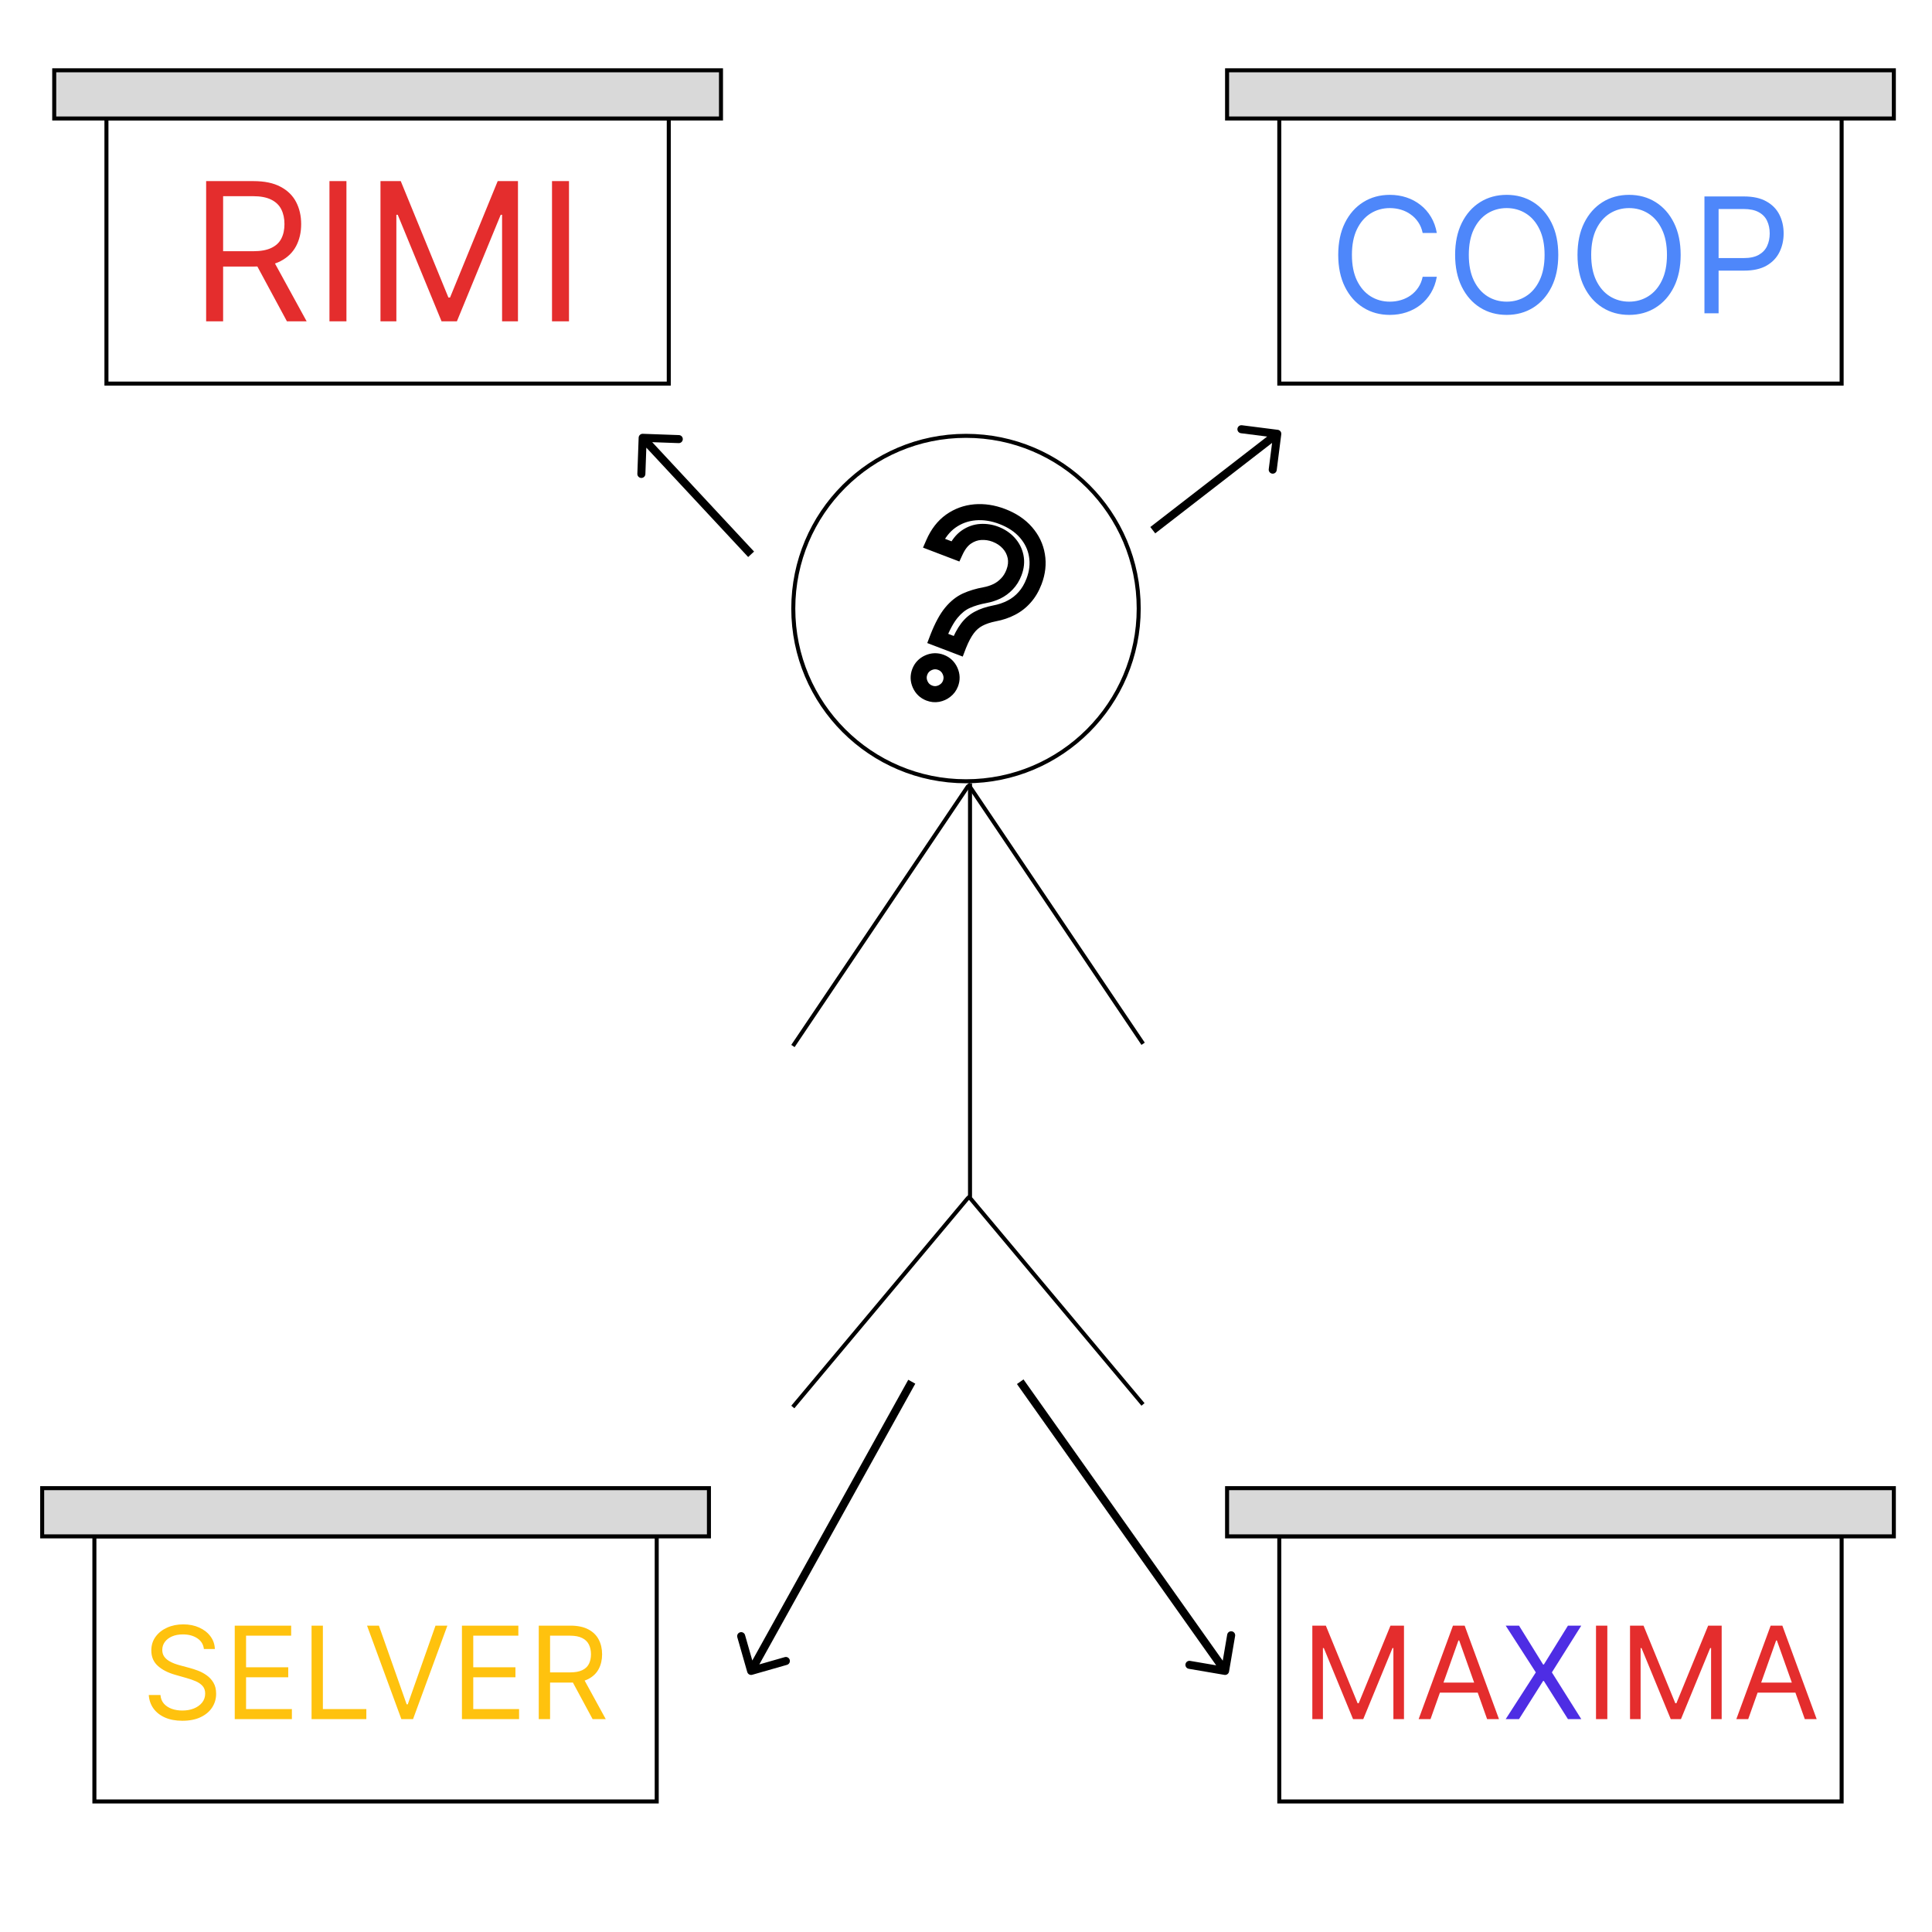 <svg width="481" height="481" viewBox="0 0 481 481" fill="none" xmlns="http://www.w3.org/2000/svg">
<rect width="481" height="481" fill="white"/>
<circle cx="240.5" cy="151.508" r="43" stroke="black"/>
<line x1="241.5" y1="195.008" x2="241.5" y2="298.008" stroke="black"/>
<line x1="241.005" y1="195.734" x2="197.415" y2="260.417" stroke="black"/>
<line x1="241.005" y1="195.175" x2="284.596" y2="259.859" stroke="black"/>
<line x1="240.974" y1="298.269" x2="197.383" y2="350.297" stroke="black"/>
<line x1="240.974" y1="297.627" x2="284.565" y2="349.655" stroke="black"/>
<mask id="path-7-outside-1_348_364" maskUnits="userSpaceOnUse" x="216.571" y="120.211" width="48.798" height="60.927" fill="black">
<rect fill="white" x="216.571" y="120.211" width="48.798" height="60.927"/>
<path d="M233.435 158.94L233.533 158.685C234.593 155.993 235.698 153.949 236.846 152.555C237.995 151.161 239.253 150.157 240.623 149.545C241.992 148.932 243.529 148.473 245.235 148.167C246.265 147.977 247.245 147.661 248.175 147.222C249.11 146.768 249.945 146.154 250.678 145.38C251.426 144.611 252.013 143.667 252.44 142.549C252.97 141.162 253.103 139.835 252.841 138.567C252.579 137.299 252.008 136.181 251.129 135.213C250.25 134.245 249.145 133.507 247.815 132.999C246.654 132.556 245.444 132.37 244.184 132.44C242.925 132.511 241.737 132.925 240.62 133.683C239.504 134.44 238.57 135.633 237.819 137.26L232.469 135.217C233.501 132.854 234.91 131.032 236.696 129.752C238.496 128.477 240.504 127.743 242.718 127.55C244.947 127.363 247.207 127.707 249.501 128.582C251.992 129.534 253.968 130.856 255.43 132.549C256.906 134.248 257.817 136.152 258.163 138.263C258.523 140.379 258.282 142.541 257.439 144.749C256.844 146.306 256.066 147.623 255.104 148.699C254.156 149.781 253.047 150.647 251.777 151.297C250.521 151.953 249.124 152.425 247.587 152.714C246.044 153.017 244.732 153.457 243.652 154.034C242.578 154.597 241.647 155.401 240.858 156.446C240.07 157.491 239.327 158.886 238.629 160.631L238.531 160.885L233.435 158.94ZM231.355 172.547C230.307 172.148 229.552 171.429 229.088 170.393C228.624 169.356 228.592 168.314 228.992 167.267C229.392 166.219 230.11 165.463 231.147 165C232.183 164.536 233.225 164.504 234.273 164.904C235.32 165.304 236.076 166.022 236.54 167.058C237.004 168.095 237.036 169.137 236.636 170.185C236.371 170.878 235.951 171.448 235.375 171.893C234.814 172.344 234.176 172.635 233.46 172.767C232.764 172.891 232.063 172.818 231.355 172.547Z"/>
</mask>
<path d="M233.435 158.94L231.567 158.227L230.854 160.095L232.722 160.809L233.435 158.94ZM233.533 158.685L231.672 157.953L231.668 157.962L231.664 157.972L233.533 158.685ZM236.846 152.555L235.302 151.283L235.302 151.283L236.846 152.555ZM240.623 149.545L241.439 151.37L241.439 151.37L240.623 149.545ZM245.235 148.167L245.588 150.136L245.6 150.134L245.235 148.167ZM248.175 147.222L249.03 149.03L249.039 149.026L249.048 149.021L248.175 147.222ZM250.678 145.38L249.244 143.985L249.235 143.995L249.226 144.004L250.678 145.38ZM244.184 132.44L244.072 130.443L244.072 130.443L244.184 132.44ZM240.62 133.683L241.744 135.337L241.744 135.337L240.62 133.683ZM237.819 137.26L237.106 139.128L238.852 139.795L239.635 138.098L237.819 137.26ZM232.469 135.217L230.636 134.417L229.797 136.338L231.756 137.086L232.469 135.217ZM236.696 129.752L235.54 128.12L235.531 128.126L236.696 129.752ZM242.718 127.55L242.551 125.557L242.545 125.558L242.718 127.55ZM255.43 132.549L253.916 133.856L253.921 133.861L255.43 132.549ZM258.163 138.263L256.189 138.586L256.191 138.598L258.163 138.263ZM255.104 148.699L253.613 147.366L253.606 147.373L253.6 147.381L255.104 148.699ZM251.777 151.297L250.865 149.517L250.858 149.52L250.851 149.524L251.777 151.297ZM247.587 152.714L247.217 150.748L247.209 150.75L247.201 150.751L247.587 152.714ZM243.652 154.034L244.581 155.806L244.588 155.802L244.595 155.798L243.652 154.034ZM238.629 160.631L236.772 159.887L236.766 159.902L236.76 159.917L238.629 160.631ZM238.531 160.885L237.818 162.754L239.686 163.467L240.4 161.599L238.531 160.885ZM229.088 170.393L230.913 169.576L230.913 169.576L229.088 170.393ZM231.147 165L231.963 166.825L231.963 166.825L231.147 165ZM235.375 171.893L234.151 170.311L234.137 170.322L234.123 170.333L235.375 171.893ZM233.46 172.767L233.81 174.737L233.817 174.735L233.824 174.734L233.46 172.767ZM235.304 159.653L235.401 159.399L231.664 157.972L231.567 158.227L235.304 159.653ZM235.394 159.418C236.418 156.818 237.43 154.991 238.39 153.826L235.302 151.283C233.965 152.907 232.769 155.167 231.672 157.953L235.394 159.418ZM238.39 153.826C239.382 152.622 240.404 151.834 241.439 151.37L239.806 147.719C238.103 148.481 236.608 149.699 235.302 151.283L238.39 153.826ZM241.439 151.37C242.639 150.833 244.018 150.417 245.588 150.136L244.883 146.199C243.041 146.529 241.344 147.031 239.806 147.719L241.439 151.37ZM245.6 150.134C246.796 149.912 247.941 149.545 249.03 149.03L247.32 145.414C246.549 145.778 245.734 146.041 244.871 146.201L245.6 150.134ZM249.048 149.021C250.206 148.459 251.235 147.7 252.13 146.755L249.226 144.004C248.654 144.608 248.015 145.076 247.302 145.422L249.048 149.021ZM252.112 146.774C253.07 145.789 253.796 144.605 254.308 143.263L250.571 141.836C250.23 142.73 249.781 143.433 249.244 143.985L252.112 146.774ZM254.308 143.263C254.954 141.573 255.15 139.856 254.8 138.162L250.883 138.972C251.057 139.813 250.985 140.752 250.571 141.836L254.308 143.263ZM254.8 138.162C254.465 136.54 253.727 135.099 252.61 133.868L249.649 136.558C250.29 137.264 250.694 138.058 250.883 138.972L254.8 138.162ZM252.61 133.868C251.501 132.648 250.125 131.74 248.528 131.13L247.101 134.867C248.165 135.273 248.999 135.842 249.649 136.558L252.61 133.868ZM248.528 131.13C247.1 130.585 245.608 130.357 244.072 130.443L244.296 134.437C245.279 134.382 246.208 134.526 247.101 134.867L248.528 131.13ZM244.072 130.443C242.426 130.536 240.892 131.081 239.497 132.028L241.744 135.337C242.582 134.769 243.424 134.486 244.296 134.437L244.072 130.443ZM239.497 132.028C237.997 133.046 236.858 134.57 236.004 136.422L239.635 138.098C240.283 136.696 241.011 135.834 241.744 135.337L239.497 132.028ZM238.533 135.391L233.182 133.349L231.756 137.086L237.106 139.128L238.533 135.391ZM234.302 136.018C235.215 133.927 236.415 132.414 237.861 131.377L235.531 128.126C233.404 129.651 231.787 131.781 230.636 134.417L234.302 136.018ZM237.852 131.384C239.36 130.316 241.028 129.705 242.891 129.543L242.545 125.558C239.98 125.781 237.633 126.638 235.54 128.12L237.852 131.384ZM242.886 129.543C244.787 129.383 246.747 129.672 248.787 130.451L250.214 126.714C247.668 125.742 245.107 125.342 242.551 125.557L242.886 129.543ZM248.787 130.451C251.029 131.307 252.709 132.457 253.917 133.856L256.944 131.242C255.228 129.254 252.955 127.76 250.214 126.714L248.787 130.451ZM253.921 133.861C255.167 135.295 255.907 136.861 256.189 138.586L260.137 137.94C259.728 135.443 258.646 133.201 256.94 131.237L253.921 133.861ZM256.191 138.598C256.485 140.327 256.299 142.127 255.57 144.036L259.307 145.463C260.264 142.955 260.561 140.431 260.135 137.928L256.191 138.598ZM255.57 144.036C255.049 145.4 254.389 146.498 253.613 147.366L256.595 150.032C257.742 148.748 258.639 147.213 259.307 145.463L255.57 144.036ZM253.6 147.381C252.817 148.274 251.908 148.982 250.865 149.517L252.688 153.077C254.185 152.311 255.494 151.287 256.608 150.017L253.6 147.381ZM250.851 149.524C249.787 150.08 248.581 150.492 247.217 150.748L247.956 154.68C249.667 154.358 251.254 153.826 252.702 153.07L250.851 149.524ZM247.201 150.751C245.516 151.082 244.006 151.577 242.71 152.27L244.595 155.798C245.459 155.337 246.571 154.952 247.972 154.676L247.201 150.751ZM242.724 152.263C241.367 152.973 240.214 153.98 239.262 155.242L242.455 157.65C243.08 156.823 243.789 156.221 244.581 155.806L242.724 152.263ZM239.262 155.242C238.332 156.475 237.51 158.043 236.772 159.887L240.485 161.374C241.144 159.729 241.809 158.508 242.455 157.65L239.262 155.242ZM236.76 159.917L236.663 160.172L240.4 161.599L240.497 161.344L236.76 159.917ZM239.245 159.017L234.149 157.072L232.722 160.809L237.818 162.754L239.245 159.017ZM232.068 170.679C231.523 170.471 231.164 170.135 230.913 169.576L227.262 171.21C227.94 172.723 229.091 173.824 230.641 174.416L232.068 170.679ZM230.913 169.576C230.663 169.016 230.652 168.525 230.86 167.98L227.123 166.553C226.532 168.103 226.585 169.696 227.262 171.21L230.913 169.576ZM230.86 167.98C231.068 167.435 231.404 167.076 231.963 166.825L230.33 163.174C228.816 163.851 227.715 165.003 227.123 166.553L230.86 167.98ZM231.963 166.825C232.523 166.575 233.015 166.564 233.559 166.772L234.986 163.035C233.436 162.443 231.844 162.497 230.33 163.174L231.963 166.825ZM233.559 166.772C234.104 166.98 234.464 167.316 234.714 167.875L238.365 166.242C237.688 164.728 236.536 163.627 234.986 163.035L233.559 166.772ZM234.714 167.875C234.964 168.435 234.975 168.926 234.767 169.471L238.504 170.898C239.096 169.348 239.043 167.755 238.365 166.242L234.714 167.875ZM234.767 169.471C234.631 169.829 234.43 170.095 234.151 170.311L236.599 173.475C237.471 172.8 238.111 171.927 238.504 170.898L234.767 169.471ZM234.123 170.333C233.823 170.575 233.49 170.728 233.096 170.801L233.824 174.734C234.861 174.542 235.805 174.112 236.628 173.452L234.123 170.333ZM233.111 170.798C232.797 170.854 232.462 170.83 232.068 170.679L230.641 174.416C231.663 174.806 232.731 174.928 233.81 174.737L233.111 170.798Z" fill="black" mask="url(#path-7-outside-1_348_364)"/>
<rect x="26.5" y="29.5" width="140" height="66" stroke="black"/>
<rect x="318.5" y="29.5" width="140" height="66" stroke="black"/>
<rect x="318.5" y="382.5" width="140" height="66" stroke="black"/>
<rect x="23.5" y="382.5" width="140" height="66" stroke="black"/>
<rect x="13.5" y="17.5" width="166" height="12" fill="#D9D9D9" stroke="black"/>
<rect x="305.5" y="17.5" width="166" height="12" fill="#D9D9D9" stroke="black"/>
<rect x="305.5" y="370.5" width="166" height="12" fill="#D9D9D9" stroke="black"/>
<rect x="10.5" y="370.5" width="166" height="12" fill="#D9D9D9" stroke="black"/>
<path d="M51.321 80V45.091H63.117C65.844 45.091 68.082 45.557 69.832 46.489C71.582 47.409 72.878 48.676 73.719 50.29C74.56 51.903 74.98 53.739 74.98 55.795C74.98 57.852 74.56 59.676 73.719 61.267C72.878 62.858 71.588 64.108 69.849 65.017C68.111 65.915 65.889 66.364 63.185 66.364H53.639V62.545H63.048C64.912 62.545 66.412 62.273 67.548 61.727C68.696 61.182 69.526 60.409 70.037 59.409C70.56 58.398 70.821 57.193 70.821 55.795C70.821 54.398 70.56 53.176 70.037 52.131C69.514 51.085 68.679 50.278 67.531 49.71C66.383 49.131 64.867 48.841 62.98 48.841H55.548V80H51.321ZM67.753 64.318L76.344 80H71.435L62.98 64.318H67.753ZM86.251 45.091V80H82.024V45.091H86.251ZM94.727 45.091H99.773L111.636 74.068H112.045L123.909 45.091H128.955V80H125V53.477H124.659L113.75 80H109.932L99.023 53.477H98.682V80H94.727V45.091ZM141.658 45.091V80H137.43V45.091H141.658Z" fill="#E42D2D"/>
<path d="M357.717 58H354.194C353.986 56.987 353.621 56.097 353.1 55.33C352.589 54.562 351.964 53.919 351.225 53.398C350.496 52.867 349.687 52.47 348.797 52.205C347.906 51.939 346.978 51.807 346.012 51.807C344.251 51.807 342.655 52.252 341.225 53.142C339.805 54.032 338.673 55.344 337.831 57.077C336.997 58.81 336.581 60.936 336.581 63.455C336.581 65.974 336.997 68.099 337.831 69.832C338.673 71.565 339.805 72.877 341.225 73.767C342.655 74.657 344.251 75.102 346.012 75.102C346.978 75.102 347.906 74.97 348.797 74.704C349.687 74.439 350.496 74.046 351.225 73.526C351.964 72.995 352.589 72.347 353.1 71.579C353.621 70.803 353.986 69.913 354.194 68.909H357.717C357.452 70.396 356.969 71.726 356.268 72.901C355.567 74.075 354.696 75.074 353.654 75.898C352.613 76.712 351.443 77.332 350.146 77.758C348.858 78.185 347.48 78.398 346.012 78.398C343.531 78.398 341.325 77.792 339.393 76.579C337.461 75.367 335.941 73.644 334.833 71.409C333.725 69.174 333.172 66.523 333.172 63.455C333.172 60.386 333.725 57.735 334.833 55.5C335.941 53.265 337.461 51.542 339.393 50.33C341.325 49.117 343.531 48.511 346.012 48.511C347.48 48.511 348.858 48.724 350.146 49.151C351.443 49.577 352.613 50.202 353.654 51.026C354.696 51.84 355.567 52.834 356.268 54.008C356.969 55.173 357.452 56.504 357.717 58ZM387.955 63.455C387.955 66.523 387.401 69.174 386.293 71.409C385.185 73.644 383.665 75.367 381.733 76.579C379.801 77.792 377.595 78.398 375.114 78.398C372.633 78.398 370.426 77.792 368.495 76.579C366.563 75.367 365.043 73.644 363.935 71.409C362.827 69.174 362.273 66.523 362.273 63.455C362.273 60.386 362.827 57.735 363.935 55.5C365.043 53.265 366.563 51.542 368.495 50.33C370.426 49.117 372.633 48.511 375.114 48.511C377.595 48.511 379.801 49.117 381.733 50.33C383.665 51.542 385.185 53.265 386.293 55.5C387.401 57.735 387.955 60.386 387.955 63.455ZM384.546 63.455C384.546 60.936 384.124 58.81 383.282 57.077C382.448 55.344 381.317 54.032 379.887 53.142C378.466 52.252 376.875 51.807 375.114 51.807C373.353 51.807 371.757 52.252 370.327 53.142C368.907 54.032 367.775 55.344 366.932 57.077C366.099 58.81 365.682 60.936 365.682 63.455C365.682 65.974 366.099 68.099 366.932 69.832C367.775 71.565 368.907 72.877 370.327 73.767C371.757 74.657 373.353 75.102 375.114 75.102C376.875 75.102 378.466 74.657 379.887 73.767C381.317 72.877 382.448 71.565 383.282 69.832C384.124 68.099 384.546 65.974 384.546 63.455ZM418.424 63.455C418.424 66.523 417.87 69.174 416.762 71.409C415.654 73.644 414.134 75.367 412.202 76.579C410.27 77.792 408.064 78.398 405.583 78.398C403.102 78.398 400.895 77.792 398.963 76.579C397.032 75.367 395.512 73.644 394.404 71.409C393.296 69.174 392.742 66.523 392.742 63.455C392.742 60.386 393.296 57.735 394.404 55.5C395.512 53.265 397.032 51.542 398.963 50.33C400.895 49.117 403.102 48.511 405.583 48.511C408.064 48.511 410.27 49.117 412.202 50.33C414.134 51.542 415.654 53.265 416.762 55.5C417.87 57.735 418.424 60.386 418.424 63.455ZM415.015 63.455C415.015 60.936 414.593 58.81 413.75 57.077C412.917 55.344 411.785 54.032 410.355 53.142C408.935 52.252 407.344 51.807 405.583 51.807C403.821 51.807 402.226 52.252 400.796 53.142C399.375 54.032 398.244 55.344 397.401 57.077C396.568 58.81 396.151 60.936 396.151 63.455C396.151 65.974 396.568 68.099 397.401 69.832C398.244 71.565 399.375 72.877 400.796 73.767C402.226 74.657 403.821 75.102 405.583 75.102C407.344 75.102 408.935 74.657 410.355 73.767C411.785 72.877 412.917 71.565 413.75 69.832C414.593 68.099 415.015 65.974 415.015 63.455ZM424.347 78V48.909H434.176C436.459 48.909 438.324 49.321 439.773 50.145C441.231 50.959 442.311 52.062 443.012 53.455C443.712 54.847 444.063 56.4 444.063 58.114C444.063 59.828 443.712 61.385 443.012 62.787C442.32 64.188 441.25 65.306 439.801 66.139C438.353 66.963 436.497 67.375 434.233 67.375H427.188V64.25H434.12C435.682 64.25 436.937 63.98 437.884 63.44C438.831 62.901 439.517 62.171 439.944 61.253C440.379 60.325 440.597 59.278 440.597 58.114C440.597 56.949 440.379 55.907 439.944 54.989C439.517 54.07 438.826 53.35 437.87 52.83C436.913 52.299 435.644 52.034 434.063 52.034H427.87V78H424.347Z" fill="#4E87FA"/>
<path d="M326.724 404.727H330.088L337.997 424.045H338.27L346.179 404.727H349.543V428H346.906V410.318H346.679L339.406 428H336.861L329.588 410.318H329.361V428H326.724V404.727ZM356.148 428H353.193L361.739 404.727H364.648L373.193 428H370.239L363.284 408.409H363.102L356.148 428ZM357.239 418.909H369.148V421.409H357.239V418.909ZM400.168 404.727V428H397.349V404.727H400.168ZM405.818 404.727H409.182L417.091 424.045H417.364L425.273 404.727H428.636V428H426V410.318H425.773L418.5 428H415.955L408.682 410.318H408.455V428H405.818V404.727ZM435.241 428H432.287L440.832 404.727H443.741L452.287 428H449.332L442.378 408.409H442.196L435.241 428ZM436.332 418.909H448.241V421.409H436.332V418.909Z" fill="#E42D2D"/>
<path d="M378.182 404.727L384.182 414.409H384.364L390.364 404.727H393.682L386.364 416.364L393.682 428H390.364L384.364 418.5H384.182L378.182 428H374.864L382.364 416.364L374.864 404.727H378.182Z" fill="#4E2DE4"/>
<path d="M50.764 410.545C50.628 409.394 50.075 408.5 49.105 407.864C48.135 407.227 46.946 406.909 45.537 406.909C44.507 406.909 43.605 407.076 42.832 407.409C42.067 407.742 41.469 408.201 41.037 408.784C40.613 409.367 40.401 410.03 40.401 410.773C40.401 411.394 40.548 411.928 40.844 412.375C41.147 412.814 41.533 413.182 42.003 413.477C42.472 413.765 42.965 414.004 43.48 414.193C43.995 414.375 44.469 414.523 44.901 414.636L47.264 415.273C47.87 415.432 48.544 415.652 49.287 415.932C50.037 416.212 50.753 416.595 51.435 417.08C52.124 417.557 52.692 418.17 53.139 418.92C53.586 419.67 53.81 420.591 53.81 421.682C53.81 422.939 53.48 424.076 52.821 425.091C52.169 426.106 51.215 426.913 49.957 427.511C48.707 428.11 47.188 428.409 45.401 428.409C43.734 428.409 42.291 428.14 41.071 427.602C39.859 427.064 38.904 426.314 38.207 425.352C37.518 424.39 37.128 423.273 37.037 422H39.946C40.022 422.879 40.317 423.606 40.832 424.182C41.355 424.75 42.014 425.174 42.81 425.455C43.613 425.727 44.476 425.864 45.401 425.864C46.476 425.864 47.442 425.689 48.298 425.341C49.154 424.985 49.832 424.492 50.332 423.864C50.832 423.227 51.082 422.485 51.082 421.636C51.082 420.864 50.867 420.235 50.435 419.75C50.003 419.265 49.435 418.871 48.73 418.568C48.026 418.265 47.264 418 46.446 417.773L43.582 416.955C41.764 416.432 40.325 415.686 39.264 414.716C38.204 413.746 37.673 412.477 37.673 410.909C37.673 409.606 38.026 408.47 38.73 407.5C39.442 406.523 40.397 405.765 41.594 405.227C42.798 404.682 44.143 404.409 45.628 404.409C47.128 404.409 48.461 404.678 49.628 405.216C50.794 405.746 51.719 406.473 52.401 407.398C53.09 408.322 53.454 409.371 53.492 410.545H50.764ZM58.443 428V404.727H72.489V407.227H61.261V415.091H71.761V417.591H61.261V425.5H72.671V428H58.443ZM77.568 428V404.727H80.386V425.5H91.204V428H77.568ZM94.335 404.727L101.244 424.318H101.517L108.426 404.727H111.381L102.835 428H99.926L91.381 404.727H94.335ZM115.006 428V404.727H129.051V407.227H117.824V415.091H128.324V417.591H117.824V425.5H129.233V428H115.006ZM134.131 428V404.727H141.994C143.813 404.727 145.305 405.038 146.472 405.659C147.638 406.273 148.502 407.117 149.062 408.193C149.623 409.269 149.903 410.492 149.903 411.864C149.903 413.235 149.623 414.451 149.062 415.511C148.502 416.572 147.642 417.405 146.483 418.011C145.324 418.61 143.843 418.909 142.04 418.909H135.676V416.364H141.949C143.191 416.364 144.191 416.182 144.949 415.818C145.714 415.455 146.267 414.939 146.608 414.273C146.956 413.598 147.131 412.795 147.131 411.864C147.131 410.932 146.956 410.117 146.608 409.42C146.259 408.723 145.703 408.186 144.938 407.807C144.172 407.42 143.161 407.227 141.903 407.227H136.949V428H134.131ZM145.085 417.545L150.812 428H147.54L141.903 417.545H145.085Z" fill="#FFC20E"/>
<path d="M160.036 108.001C159.484 107.981 159.02 108.412 159.001 108.964L158.679 117.959C158.66 118.511 159.091 118.974 159.643 118.994C160.195 119.013 160.658 118.582 160.678 118.03L160.964 110.035L168.959 110.321C169.511 110.34 169.974 109.909 169.994 109.357C170.013 108.805 169.582 108.342 169.03 108.322L160.036 108.001ZM187.732 137.319L160.732 108.319L159.268 109.681L186.268 138.681L187.732 137.319Z" fill="black"/>
<path d="M318.992 108.126C319.062 107.578 318.674 107.078 318.126 107.008L309.198 105.872C308.65 105.802 308.15 106.19 308.08 106.737C308.01 107.285 308.398 107.786 308.946 107.856L316.882 108.866L315.872 116.802C315.802 117.35 316.19 117.85 316.737 117.92C317.285 117.99 317.786 117.602 317.856 117.054L318.992 108.126ZM287.612 132.791L318.612 108.791L317.388 107.209L286.388 131.209L287.612 132.791Z" fill="black"/>
<path d="M186.038 416.275C186.19 416.806 186.744 417.113 187.275 416.962L195.928 414.489C196.459 414.337 196.767 413.784 196.615 413.253C196.464 412.722 195.91 412.414 195.379 412.566L187.687 414.764L185.489 407.072C185.337 406.541 184.784 406.233 184.253 406.385C183.722 406.536 183.414 407.09 183.566 407.621L186.038 416.275ZM226.126 343.514L186.126 415.514L187.874 416.486L227.874 344.486L226.126 343.514Z" fill="black"/>
<path d="M304.832 416.986C305.376 417.079 305.893 416.713 305.986 416.168L307.5 407.297C307.593 406.752 307.227 406.236 306.683 406.143C306.139 406.05 305.622 406.416 305.529 406.96L304.183 414.846L296.297 413.5C295.752 413.407 295.236 413.773 295.143 414.317C295.05 414.861 295.416 415.378 295.96 415.471L304.832 416.986ZM253.184 344.578L304.184 416.578L305.816 415.422L254.816 343.422L253.184 344.578Z" fill="black"/>
</svg>
